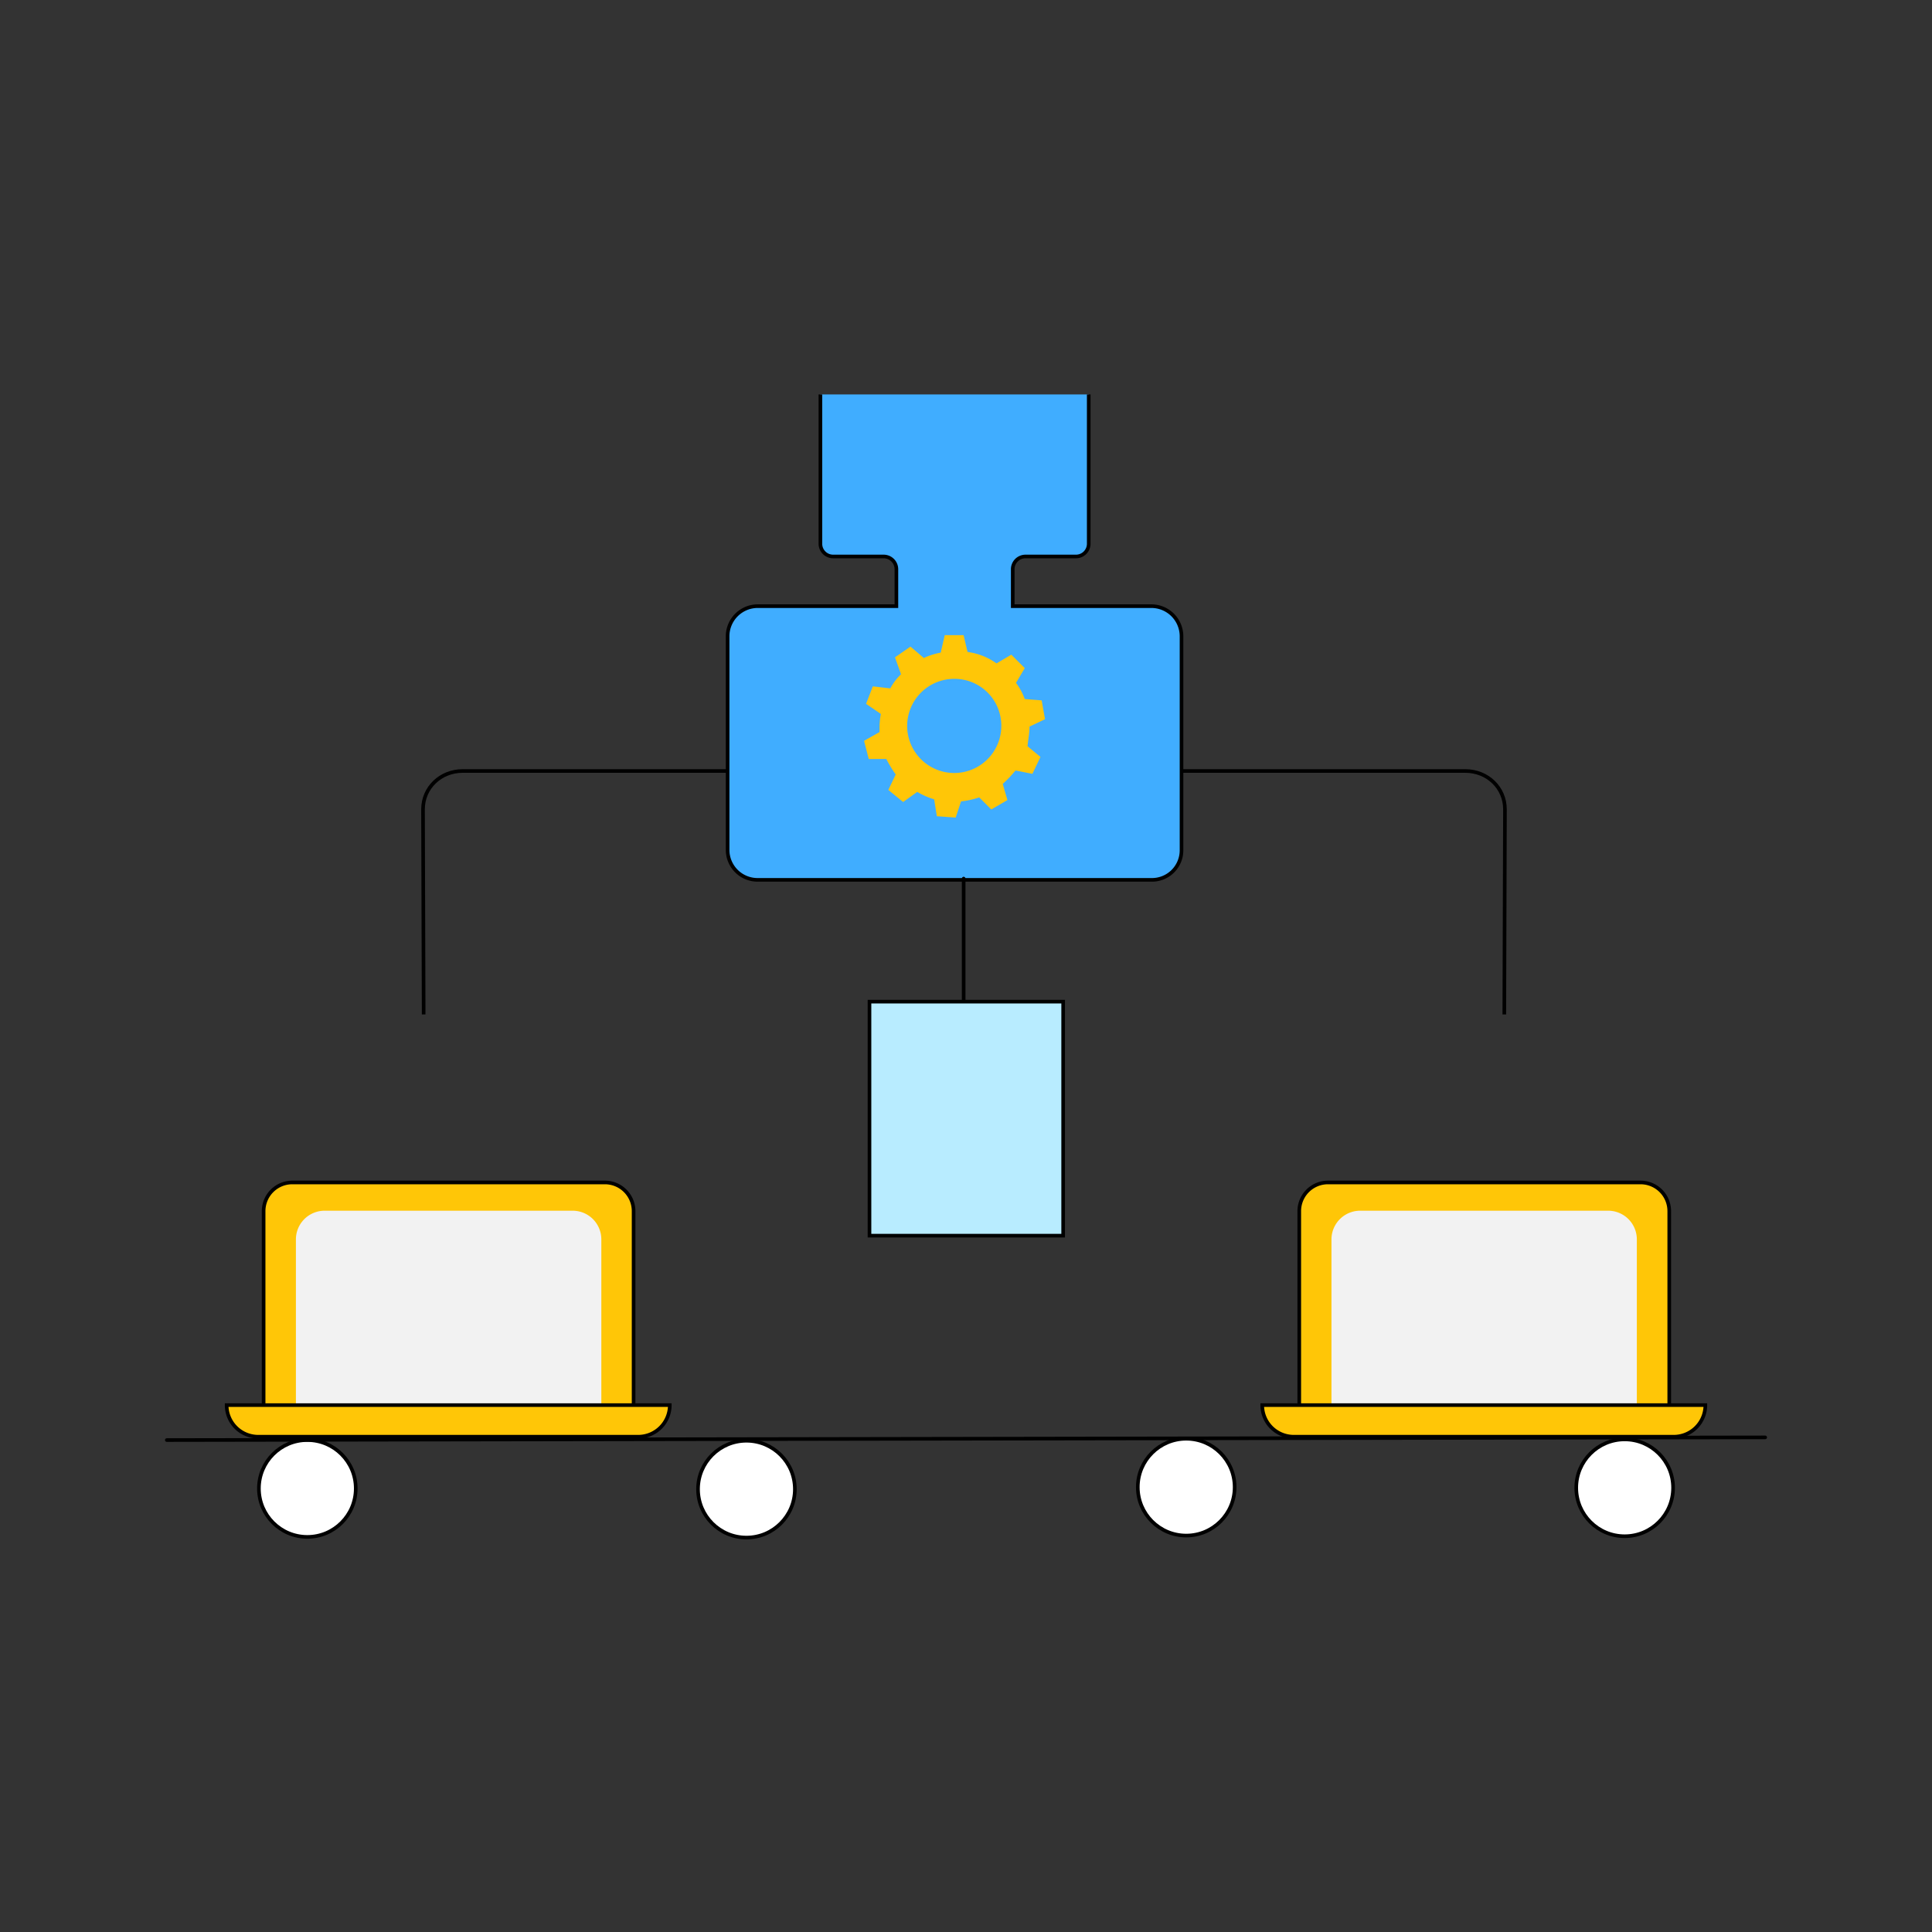 <svg id="图层_1" data-name="图层 1" xmlns="http://www.w3.org/2000/svg" viewBox="0 0 800 800"><rect x="0" y="0" width="800" height="800" fill="#333333" stroke="none"/><defs><style>.cls-1,.cls-5{fill:#ffc607;}.cls-1,.cls-3,.cls-4,.cls-6,.cls-7,.cls-8{stroke:#000;stroke-width:1.5px;}.cls-1,.cls-3,.cls-4,.cls-8{stroke-miterlimit:10;}.cls-2{fill:#f2f2f2;}.cls-3,.cls-6{fill:none;}.cls-4{fill:#40adff;}.cls-6,.cls-7{stroke-linecap:round;stroke-linejoin:round;}.cls-7{fill:#fff;}.cls-8{fill:#b8ecff;}</style></defs><path class="cls-1" d="M691.11,587.12H538V501.63a11.88,11.88,0,0,1,12-12h129.2a11.88,11.88,0,0,1,12,12v85.49Z"/><path class="cls-2" d="M677.75,585.44H551.33V513.33a11.9,11.9,0,0,1,12-12H665.78a11.88,11.88,0,0,1,12,12v72.11Z"/><path class="cls-1" d="M693.06,594.91H535.74a13.07,13.07,0,0,1-13.08-13.09H706.15A13.08,13.08,0,0,1,693.06,594.91Z"/><path class="cls-1" d="M262.31,587.12H109.16V501.63a11.88,11.88,0,0,1,12-12h129.2a11.88,11.88,0,0,1,12,12v85.49Z"/><path class="cls-2" d="M248.94,585.44H122.53V513.33a11.89,11.89,0,0,1,12-12H237a11.88,11.88,0,0,1,12,12v72.11Z"/><path class="cls-1" d="M264.26,594.91H106.94a13.08,13.08,0,0,1-13.09-13.09h183.5A13.08,13.08,0,0,1,264.26,594.91Z"/><path class="cls-3" d="M175.43,420.05l-.27-84.93c0-8.91,7.23-15.87,16.42-15.87H308.53"/><path class="cls-3" d="M622.9,420.05l.27-84.93c0-8.91-7.24-15.87-16.42-15.87H489.8"/><path class="cls-4" d="M450.82,163.32v61.82a5.29,5.29,0,0,1-5.29,5.29H424.64a5.28,5.28,0,0,0-5.29,5.29V251h57.36a12.48,12.48,0,0,1,12.53,12.53v88.55a12.24,12.24,0,0,1-12.53,12.25H313.82a12.42,12.42,0,0,1-12.53-12.25V263.56A12.48,12.48,0,0,1,313.82,251h57.36V235.72a5.28,5.28,0,0,0-5.29-5.29H345a5.28,5.28,0,0,1-5.29-5.29V163.32"/><path class="cls-5" d="M426.31,300.87l6.41-3.06-1.39-7.8-7-.55a25.25,25.25,0,0,0-3.62-6.69l3.62-6.12-5.56-5.57-6.13,3.62a26.35,26.35,0,0,0-12-4.73L399,263h-7.8l-1.67,7.24a28.87,28.87,0,0,0-7,2.22L377,267.74l-6.41,4.46,2.51,7a23.22,23.22,0,0,0-4.45,5.84l-7.24-.83-2.79,7.24,6.13,4.18a30.65,30.65,0,0,0-.56,5.29v2.22l-6.4,3.62,1.94,7.52H367a50,50,0,0,0,3.9,6.41l-3.06,6.4,6.13,5,5.84-4.18a31.16,31.16,0,0,0,7,3.07l1.12,7,7.79.56,2.23-6.69a36.28,36.28,0,0,0,7.52-1.67l5,5,6.68-3.89-1.94-6.69a51.5,51.5,0,0,0,5.29-5.56l7,1.39,3.34-7L425.48,309C425.76,305.89,426.31,303.38,426.31,300.87Zm-11.69-.27a19.49,19.49,0,1,1-19.49-19.5A19.37,19.37,0,0,1,414.62,300.6Z"/><line class="cls-6" x1="399.03" y1="363.8" x2="399.03" y2="447.61"/><circle class="cls-7" cx="127.26" cy="616.35" r="20.05"/><circle class="cls-7" cx="309.09" cy="616.63" r="20.05"/><circle class="cls-7" cx="491.19" cy="615.8" r="20.05"/><circle class="cls-7" cx="672.74" cy="616.07" r="20.05"/><line class="cls-6" x1="69.07" y1="596.3" x2="730.93" y2="595.19"/><rect class="cls-8" x="360.04" y="414.76" width="80.19" height="96.9"/></svg>